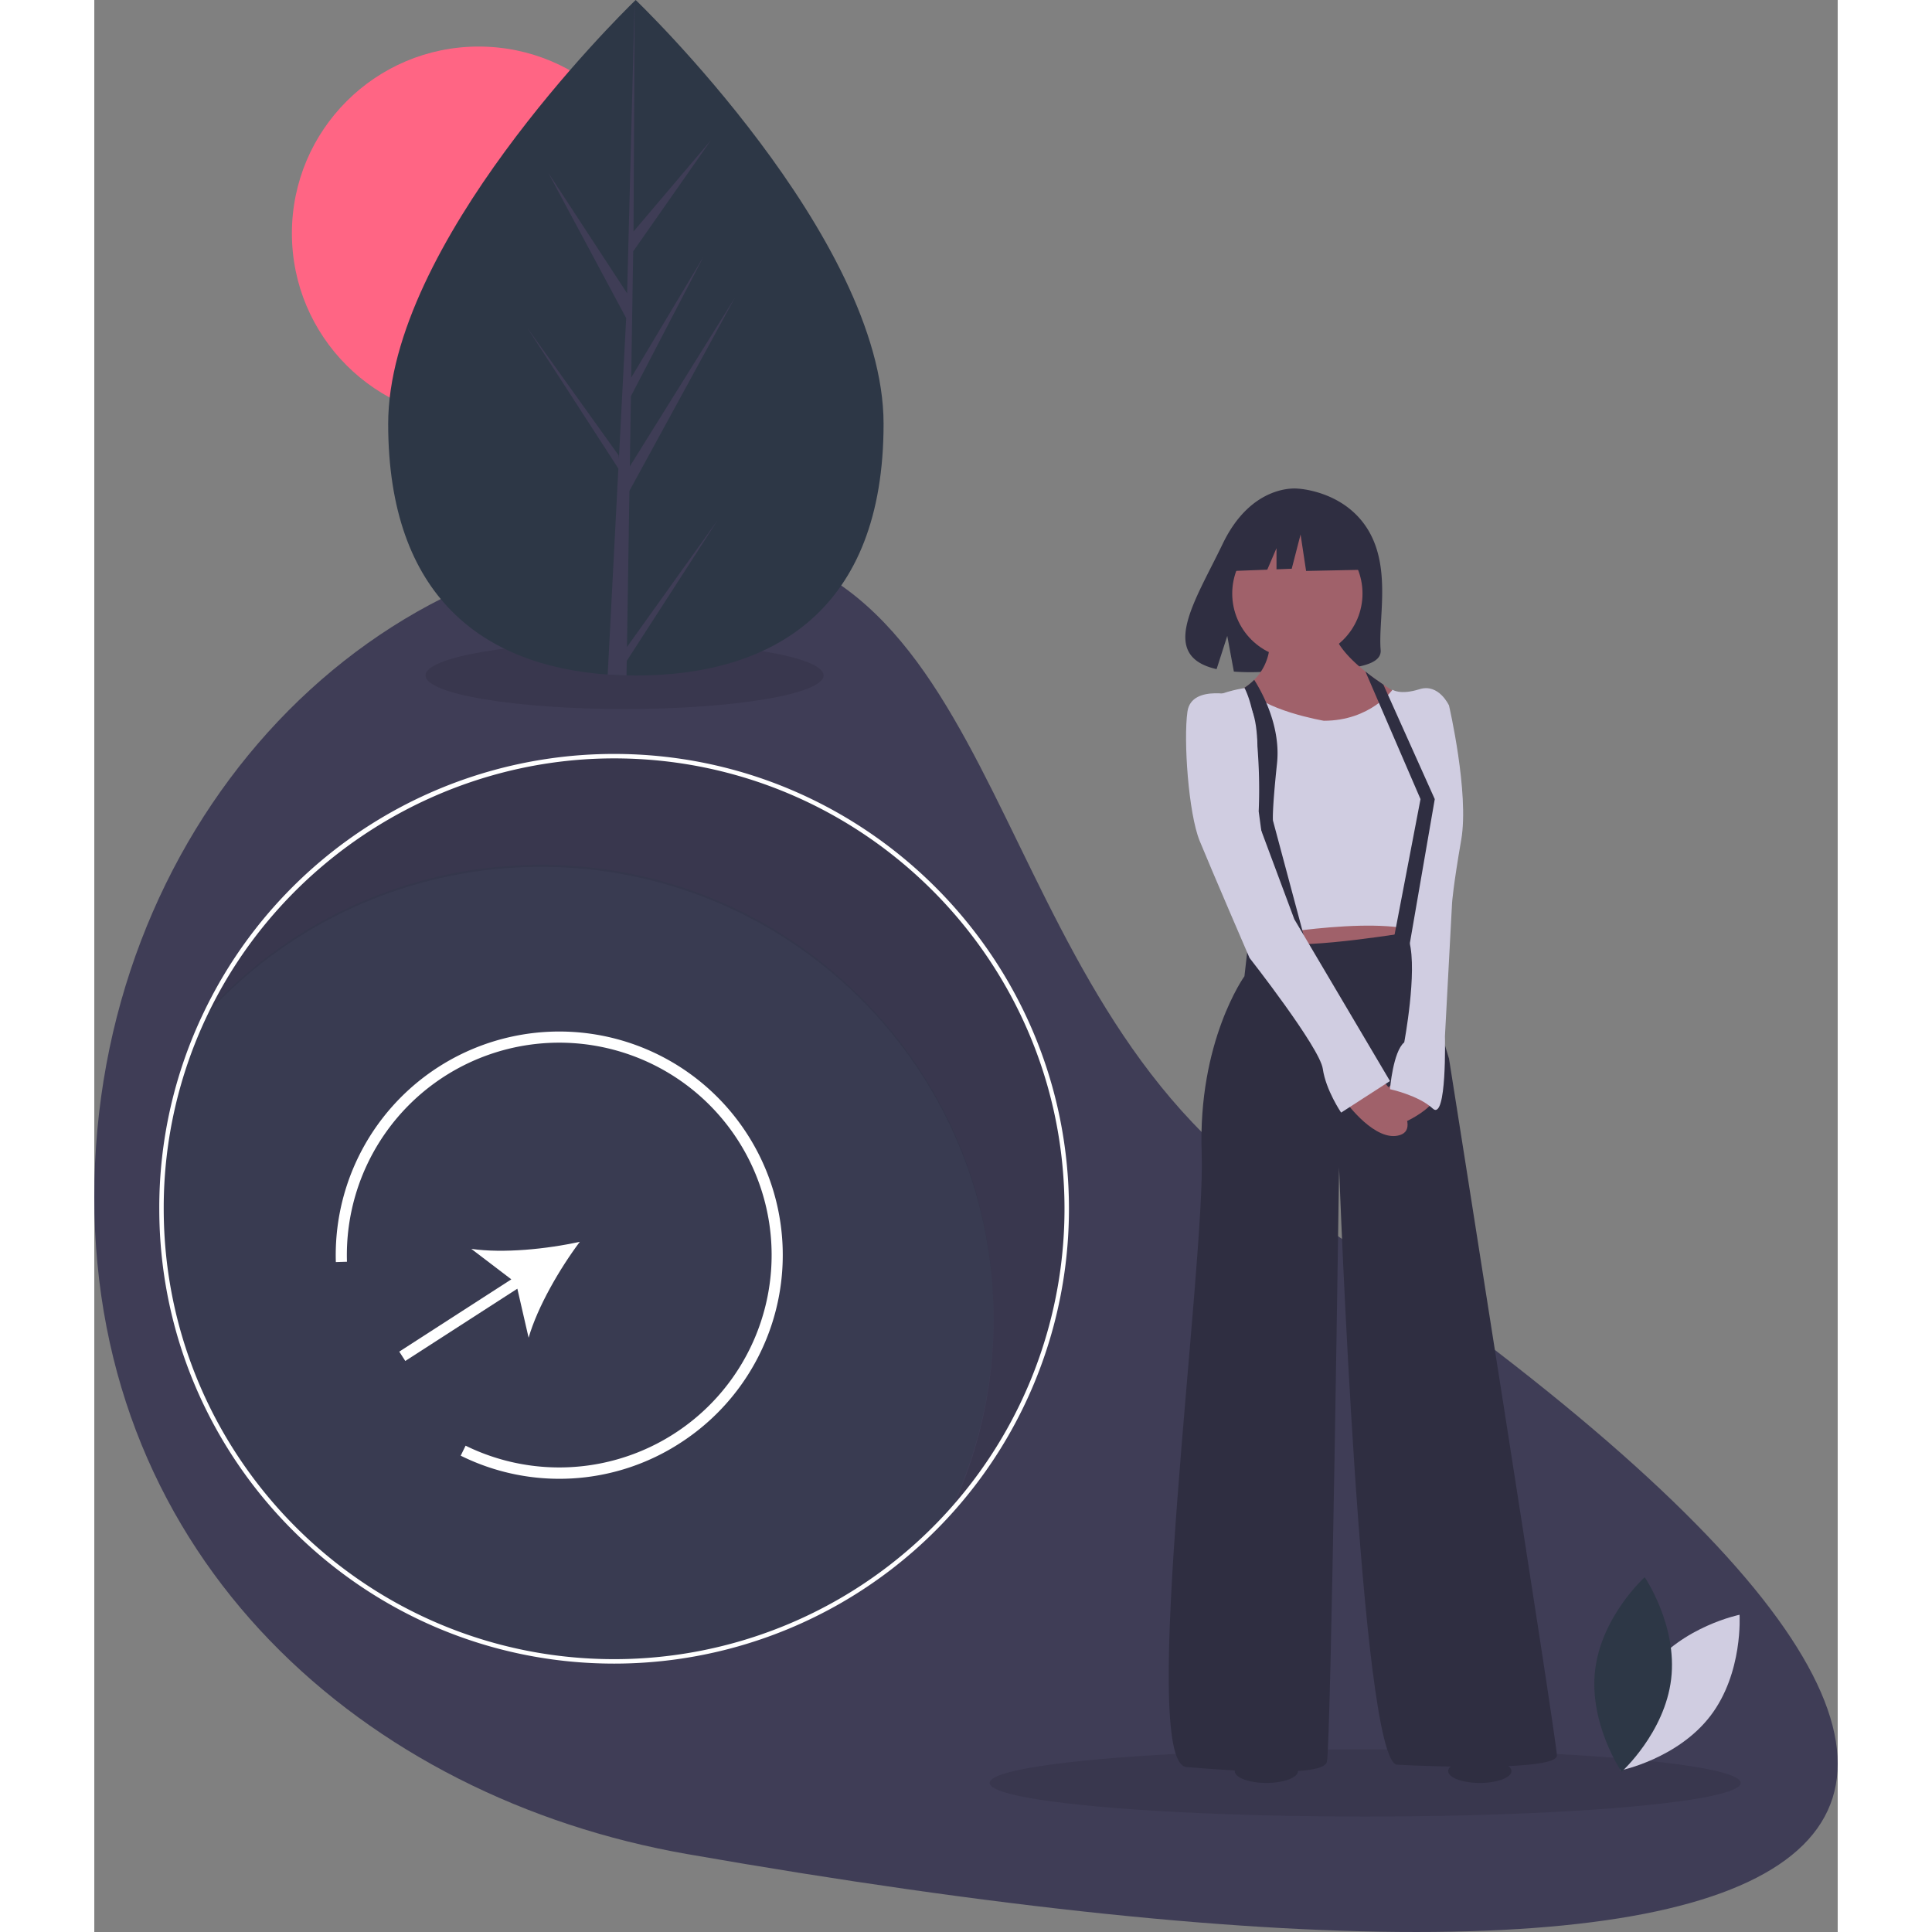   <svg
            xmlns="http://www.w3.org/2000/svg"
            data-name="Layer 1"
            width="350"
            height="350"
            viewBox="0 0 783.928 868.734"
            xmlnsXlink="http://www.w3.org/1999/xlink"
          >
            <rect x="0" y="0" width="783.928" height="868.734" fill="#808080" stroke="none"/>
            <title>enter</title>
            <path
              d="M741.277,553.829c427.439,285.996,288.519,392.565-266.62,295.504C329.606,823.973,208.036,717.032,208.036,553.829s119.37-295.504,266.62-295.504S605.636,463.073,741.277,553.829Z"
              transform="translate(-208.036 -15.633)"
              fill="#3f3d56"
            />
            <ellipse
              cx="571.456"
              cy="801.706"
              rx="168.859"
              ry="15.108"
              opacity="0.1"
            />
            <ellipse
              cx="238.428"
              cy="303.706"
              rx="89.5"
              ry="15.108"
              opacity="0.1"
            />
            <path
              d="M441.773,356.532A203.538,203.538,0,0,0,258.143,472.192,203.029,203.029,0,0,1,408.89,405.413c112.398,0,203.52,91.122,203.52,203.52a202.648,202.648,0,0,1-19.89,87.86,202.782,202.782,0,0,0,52.773-136.741C645.293,447.654,554.171,356.532,441.773,356.532Z"
              transform="translate(-208.036 -15.633)"
              opacity="0.1"
            />
            <path
              d="M612.41,608.044a202.648,202.648,0,0,1-19.89,87.86,203.029,203.029,0,0,1-150.747,66.779c-112.398,0-203.52-91.122-203.52-203.52A202.648,202.648,0,0,1,258.143,471.303,203.029,203.029,0,0,1,408.89,404.524C521.288,404.524,612.41,495.646,612.41,608.044Z"
              transform="translate(-208.036 -15.633)"
              fill="#2d3746"
              opacity="0.3"
            />
            <path
              d="M441.773,763.683c-112.773,0-204.521-91.747-204.521-204.52a202.601,202.601,0,0,1,19.988-88.293A204.539,204.539,0,0,1,441.773,354.643c112.773,0,204.52,91.748,204.52,204.521a204.506,204.506,0,0,1-204.52,204.52Zm0-407.04c-77.489,0-149.215,45.176-182.729,115.093a200.605,200.605,0,0,0-19.792,87.428c0,111.67,90.85,202.52,202.521,202.52a202.506,202.506,0,0,0,202.52-202.52C644.293,447.494,553.443,356.643,441.773,356.643Z"
              transform="translate(-208.036 -15.633)"
              fill="#fff"
            />
            <path
              d="M907.392,766.268c-14.782,19.332-13.091,45.458-13.091,45.458s25.656-5.217,40.438-24.548,13.091-45.458,13.091-45.458S922.173,746.936,907.392,766.268Z"
              transform="translate(-208.036 -15.633)"
              fill="#d0cde1"
            />
            <path
              d="M917.079,770.609c-2.868,24.166-22.286,41.727-22.286,41.727s-14.767-21.619-11.898-45.785,22.286-41.727,22.286-41.727S919.947,746.444,917.079,770.609Z"
              transform="translate(-208.036 -15.633)"
              fill="#2d3746"
            />
            <circle cx="172.828" cy="104.911" r="83.979" fill="#ff6584" />
            <path
              d="M562.937,206.166c.041,83.884-49.813,113.194-111.324,113.224q-2.143.001-4.266-.046-4.276-.09-8.463-.386c-55.517-3.904-98.667-34.672-98.705-112.684C340.141,125.541,443.274,23.608,451.009,16.071c.007,0,.007,0,.014-.007.294-.287.444-.431.444-.431S562.897,122.289,562.937,206.166Z"
              transform="translate(-208.036 -15.633)"
              fill="#2d3746"
            />
            <path
              d="M447.554,306.56l40.708-56.936-40.807,63.184-.106,6.535q-4.276-.09-8.463-.386l4.348-83.921-.034-.649.075-.123.413-7.93-40.971-63.302L443.807,220.395l.103,1.682,3.285-63.405L412.115,93.254l35.505,54.274,3.388-131.457.013-.437 0.0.431-.524,103.668L485.362,78.617,450.352,128.66l-.895,56.773,32.561-54.498-32.686,62.845-.497,31.569,47.254-75.861-47.434,86.874Z"
              transform="translate(-208.036 -15.633)"
              fill="#3f3d56"
            />
            <path
              d="M780.992,254.227c-10.675-18.037-31.794-18.877-31.794-18.877s-20.579-2.632-33.781,24.839c-12.305,25.605-29.287,50.326-2.734,56.32l4.796-14.928,2.97,16.039a103.895,103.895,0,0,0,11.361.194c28.436-.918,55.517.269,54.645-9.935C785.297,294.313,791.263,271.582,780.992,254.227Z"
              transform="translate(-208.036 -15.633)"
              fill="#2f2e41"
            />
            <polygon
              points="525.862 407.843 528.608 435.301 592.22 428.437 593.593 407.843 525.862 407.843"
              fill="#a0616a"
            />
            <path
              d="M727.034,438.578l-1.831,16.017s-21.052,29.289-19.221,79.63S677.151,808.353,699.118,810.184s61.324,4.576,63.155-2.288,5.492-267.263,5.492-267.263,9.61,267.588,26.086,268.503,71.85,2.746,71.85-4.119S817.189,491.665,817.189,491.665l-7.78-25.628-7.78-31.577s-48.51,8.238-61.782,5.034S727.034,438.578,727.034,438.578Z"
              transform="translate(-208.036 -15.633)"
              fill="#2f2e41"
            />
            <circle cx="540.964" cy="266.889" r="29.289" fill="#a0616a" />
            <path
              d="M800.257,331.032l-5.56,8.091-3.56,5.176-5.981,8.7-29.747,2.288s-7.226-2.334-15.564-5.743c-3.08-1.263-6.315-2.673-9.391-4.169-11.931-5.794-21.505-12.864-10.741-17.546a35.734,35.734,0,0,0,5.487-2.947,27.877,27.877,0,0,0,4.398-3.56,23.989,23.989,0,0,0,6.59-21.409l28.831-4.119c-.838,7.313,6.434,15.29,14.585,21.802,2.677,2.146,5.455,4.128,8.068,5.876C794.522,328.057,800.257,331.032,800.257,331.032Z"
              transform="translate(-208.036 -15.633)"
              fill="#a0616a"
            />
            <path
              d="M760.899,339.727s-28.145-4.805-34.552-14.873c0,0-27.687,3.432-25.399,18.077s25.17,94.732,25.17,94.732,57.205-10.983,78.257-2.746l12.814-102.054s-4.576-10.068-13.272-7.322-12.128.229-12.128.229S781.951,339.727,760.899,339.727Z"
              transform="translate(-208.036 -15.633)"
              fill="#d0cde1"
            />
            <path
              d="M786.527,500.36s19.679,21.967,8.695,25.628-24.255-14.645-24.255-14.645Z"
              transform="translate(-208.036 -15.633)"
              fill="#a0616a"
            />
            <path
              d="M792.934,502.19s-16.017,10.983-10.068,18.306,26.543-6.407,26.543-9.153S792.934,502.19,792.934,502.19Z"
              transform="translate(-208.036 -15.633)"
              fill="#a0616a"
            />
            <path
              d="M753.577,442.697l-13.272,2.288-8.695-64.528a231.696,231.696,0,0,0-1.158-35.083c-.97-7.78-2.59-15.258-5.254-20.493a27.877,27.877,0,0,0,4.398-3.56c3.185,5.048,8.997,15.738,10.247,28.223a45.48,45.48,0,0,1,.005,9.405c-2.288,21.509-1.831,25.628-1.831,25.628Z"
              transform="translate(-208.036 -15.633)"
              fill="#2f2e41"
            />
            <path
              d="M722.915,328.744s-21.509-5.949-23.34,6.865.458,45.764,5.492,58.121S727.491,446.358,727.491,446.358s31.577,40.273,32.95,49.883,8.238,19.679,8.238,19.679L790.646,501.733l-43.018-72.765-18.763-50.341S736.644,332.863,722.915,328.744Z"
              transform="translate(-208.036 -15.633)"
              fill="#d0cde1"
            />
            <path
              d="M807.121,330.574l10.068,2.288s9.153,39.357,5.492,60.409-4.119,28.374-4.119,28.374l-3.203,59.951s.915,38.442-5.492,32.493-19.221-8.695-19.221-8.695,1.373-16.933,6.407-21.052c0,0,5.949-31.577,2.288-45.307S807.121,330.574,807.121,330.574Z"
              transform="translate(-208.036 -15.633)"
              fill="#d0cde1"
            />
            <path
              d="M810.782,374.966,799.112,442.468l-7.093-2.975,12.356-64.528-13.24-30.667-11.533-26.703c2.677,2.146,5.455,4.128,8.068,5.876l7.025,15.651Z"
              transform="translate(-208.036 -15.633)"
              fill="#2f2e41"
            />
            <polygon
              points="568.236 236.855 547.372 225.926 518.559 230.397 512.598 256.726 527.437 256.155 531.583 246.482 531.583 255.996 538.43 255.732 542.404 240.332 544.888 256.726 569.23 256.229 568.236 236.855"
              fill="#2f2e41"
            />
            <ellipse
              cx="527.019"
              cy="796.374"
              rx="14.22"
              ry="5.332"
              fill="#2f2e41"
            />
            <ellipse
              cx="623.003"
              cy="796.374"
              rx="14.22"
              ry="5.332"
              fill="#2f2e41"
            />
            <path
              d="M471.582,664.428a99.804,99.804,0,0,1-98.791,5.755l2.201-4.49A95.5,95.5,0,1,0,321.647,582.983l-4.998.153A100.505,100.505,0,1,1,471.582,664.428Z"
              transform="translate(-208.036 -15.633)"
              fill="#fff"
            />
            <path
              d="M426.354,574.008c-14.785,3.273-34.463,5.267-48.801,3.184l17.999,13.707L345.164,623.398l2.71,4.202,50.389-32.499,5.065,22.054C407.344,603.235,417.277,586.132,426.354,574.008Z"
              transform="translate(-208.036 -15.633)"
              fill="#fff"
            />
          </svg>